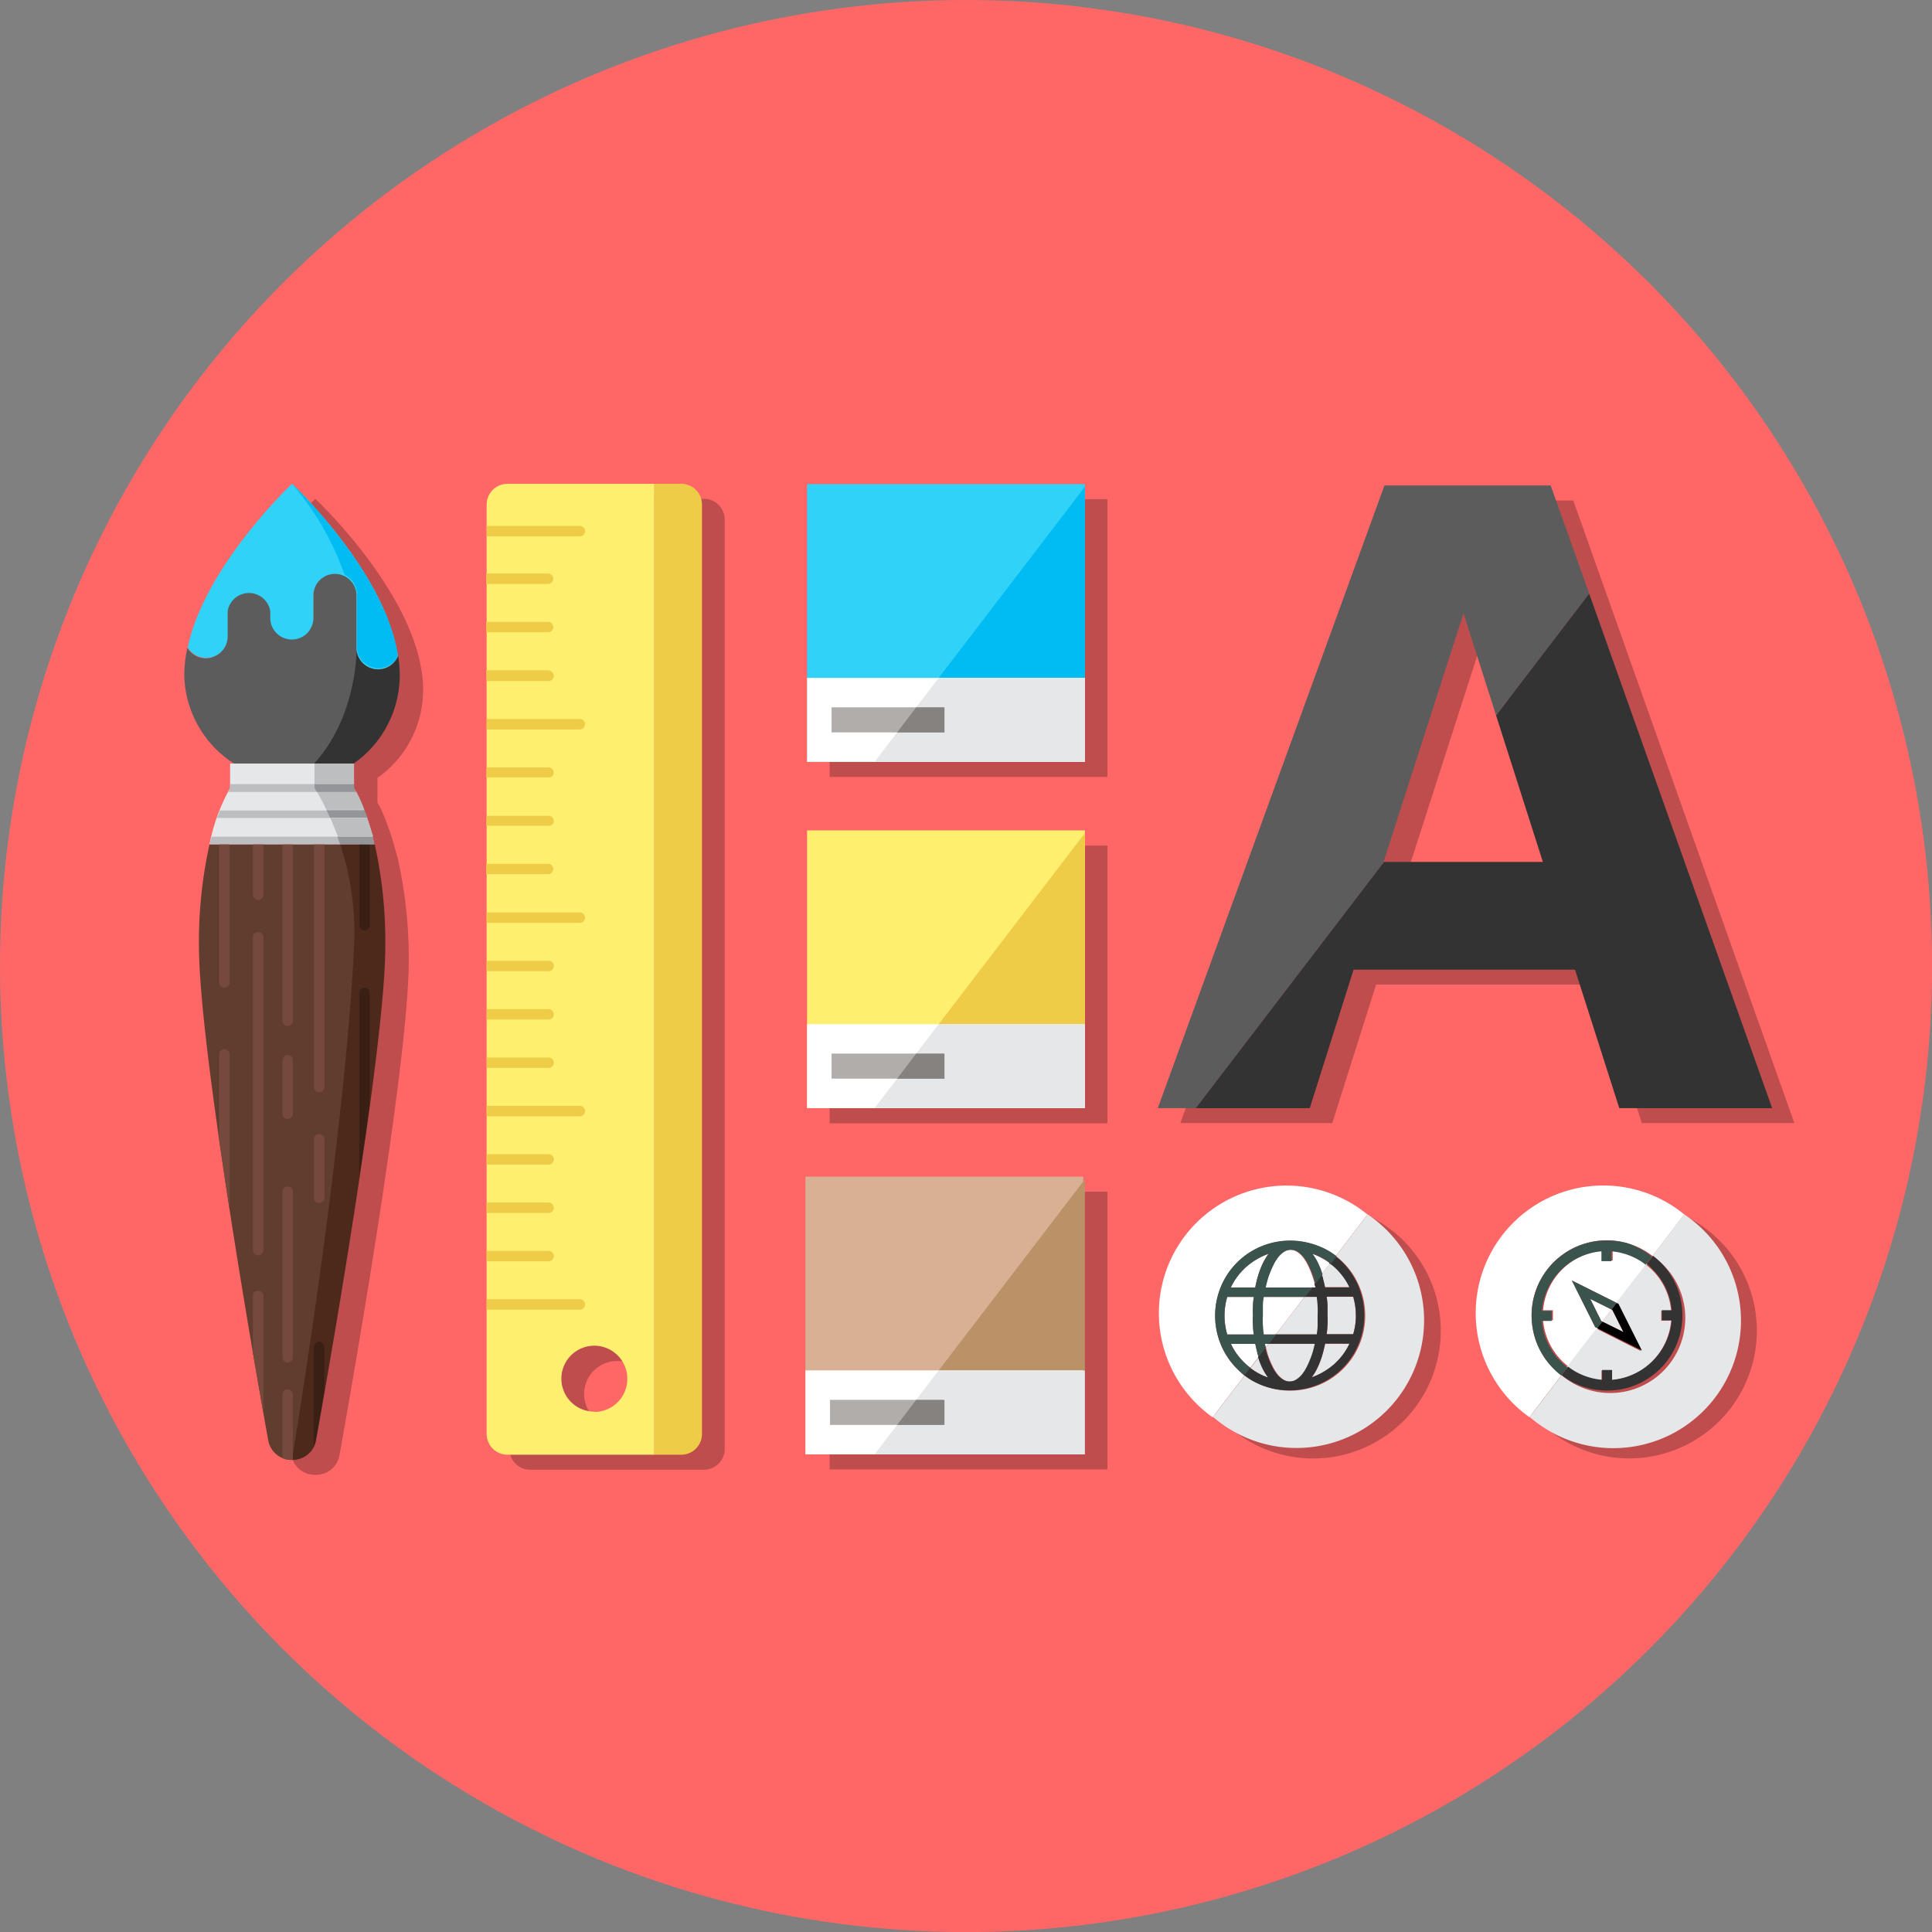 <svg id="Layer_1" data-name="Layer 1" xmlns="http://www.w3.org/2000/svg" width="257.33" height="257.33" viewBox="0 0 257.33 257.33">
  <rect x="0" y="0" width="257.33" height="257.33" fill="#808080" stroke="none"/>
  <defs>
    <style>
      .cls-1 {
        fill: #ff6767;
      }

      .cls-2 {
        fill: #bf4d4d;
      }

      .cls-3 {
        fill: #ffef6f;
      }

      .cls-4 {
        fill: #eecc48;
      }

      .cls-5 {
        fill: #5c5c5c;
      }

      .cls-6 {
        fill: #333;
      }

      .cls-7 {
        fill: #613d30;
      }

      .cls-8 {
        fill: #e6e7e8;
      }

      .cls-9 {
        fill: #4d291c;
      }

      .cls-10 {
        fill: #31d2f7;
      }

      .cls-11 {
        fill: #754a3c;
      }

      .cls-12 {
        fill: #3a1f15;
      }

      .cls-13 {
        fill: #bcbec0;
      }

      .cls-14 {
        fill: #939598;
      }

      .cls-15 {
        fill: #00bcf2;
      }

      .cls-16 {
        fill: #fff;
      }

      .cls-17 {
        fill: #b1adab;
      }

      .cls-18 {
        fill: #d8b094;
      }

      .cls-19 {
        fill: #3b534d;
      }

      .cls-20 {
        fill: #858280;
      }

      .cls-21 {
        fill: #bb9167;
      }
    </style>
  </defs>
  <title>diagram-core</title>
  <circle class="cls-1" cx="128.67" cy="128.67" r="128.67"/>
  <path class="cls-2" d="M215.22,845.31a17,17,0,1,0,6.68,13.49A16.9,16.9,0,0,0,215.22,845.31Z" transform="translate(-30 -681.56)"/>
  <path class="cls-2" d="M257.33,845.31A17,17,0,1,0,264,858.8,16.9,16.9,0,0,0,257.33,845.31Z" transform="translate(-30 -681.56)"/>
  <path class="cls-2" d="M244.67,762.63l-5.12-14.41H217.4l-30.19,82.93h20.24l5.84-18.45h29.49l5.9,18.45H269Zm-27.32,35.73h-0.07l10.65-33.11,4.34,13.6,6.24,19.51H217.35Z" transform="translate(-30 -681.56)"/>
  <rect class="cls-2" x="110.5" y="66.48" width="37" height="37"/>
  <rect class="cls-2" x="110.5" y="112.62" width="37" height="37"/>
  <rect class="cls-2" x="110.5" y="158.72" width="37" height="37"/>
  <path class="cls-2" d="M123.77,748H100.62a2.77,2.77,0,0,0-2.77,2.77v2.77h0V755h0v5H97.79v1.39h0.06v5.05H97.79v1.39h0.06v5.05H97.79l0.06,1.45h0v5.05h0v1.39h0v5.05h0l-0.06,1.32h0.06v5.12h0l-0.06,1.32h0.06v5.05H97.79V800h0.06v5.12h0v1.39h0v5.05h0v1.39h0V818h0v1.39h0v5.05h0v1.39h0v5.05h0v1.39h0v5.05h0v1.39h0v5.05h0v1.39h0v5.05h0v1.39h0v5.05h0V858h0v16.55a2.77,2.77,0,0,0,2.77,2.77h23.14a2.77,2.77,0,0,0,2.77-2.77V750.81A2.77,2.77,0,0,0,123.77,748ZM112.19,871.62a4.39,4.39,0,1,1,4.39-4.39A4.39,4.39,0,0,1,112.19,871.62Z" transform="translate(-30 -681.56)"/>
  <g>
    <path class="cls-3" d="M97.59,746a2.77,2.77,0,0,0-2.77,2.77V872.55a2.77,2.77,0,0,0,2.77,2.77h19.57V746H97.59Zm11.57,123.58a4.39,4.39,0,1,1,4.39-4.39A4.39,4.39,0,0,1,109.16,869.62Z" transform="translate(-30 -681.56)"/>
    <path class="cls-4" d="M120.73,746h-3.58V875.32h3.58a2.77,2.77,0,0,0,2.77-2.77V748.81A2.77,2.77,0,0,0,120.73,746Z" transform="translate(-30 -681.56)"/>
    <g>
      <path class="cls-4" d="M107.23,753a0.69,0.69,0,1,0,0-1.39H94.82V753h12.41Z" transform="translate(-30 -681.56)"/>
      <path class="cls-4" d="M103,759.34a0.69,0.69,0,1,0,0-1.39H94.76v1.39H103Z" transform="translate(-30 -681.56)"/>
      <path class="cls-4" d="M103,765.78a0.69,0.69,0,1,0,0-1.39H94.76v1.39H103Z" transform="translate(-30 -681.56)"/>
      <path class="cls-4" d="M103.07,772.28a0.69,0.69,0,0,0,.69-0.69,0.8,0.8,0,0,0-.76-0.76H94.76l0.06,1.45h8.25Z" transform="translate(-30 -681.56)"/>
      <path class="cls-4" d="M107.23,778.72a0.69,0.69,0,1,0,0-1.39H94.82v1.39h12.41Z" transform="translate(-30 -681.56)"/>
      <path class="cls-4" d="M103,785.1a0.63,0.63,0,0,0,.76-0.63,0.69,0.69,0,0,0-.69-0.69H94.82l-0.06,1.32H103Z" transform="translate(-30 -681.56)"/>
      <path class="cls-4" d="M103,791.54a0.63,0.63,0,0,0,.76-0.63,0.69,0.69,0,0,0-.69-0.69H94.82l-0.06,1.32H103Z" transform="translate(-30 -681.56)"/>
      <path class="cls-4" d="M103,798a0.69,0.69,0,1,0,0-1.39H94.76V798H103Z" transform="translate(-30 -681.56)"/>
      <path class="cls-4" d="M107.23,804.48a0.69,0.69,0,1,0,0-1.39H94.82v1.39h12.41Z" transform="translate(-30 -681.56)"/>
      <path class="cls-4" d="M103.07,810.92a0.69,0.69,0,1,0,0-1.39H94.82v1.39h8.25Z" transform="translate(-30 -681.56)"/>
      <path class="cls-4" d="M103.07,817.36a0.69,0.69,0,1,0,0-1.39H94.82v1.39h8.25Z" transform="translate(-30 -681.56)"/>
      <path class="cls-4" d="M103.07,823.8a0.69,0.69,0,1,0,0-1.39H94.82v1.39h8.25Z" transform="translate(-30 -681.56)"/>
      <path class="cls-4" d="M107.23,830.24a0.69,0.69,0,1,0,0-1.39H94.82v1.39h12.41Z" transform="translate(-30 -681.56)"/>
      <path class="cls-4" d="M103.07,836.68a0.69,0.69,0,1,0,0-1.39H94.82v1.39h8.25Z" transform="translate(-30 -681.56)"/>
      <path class="cls-4" d="M103.07,843.12a0.69,0.69,0,1,0,0-1.39H94.82v1.39h8.25Z" transform="translate(-30 -681.56)"/>
      <path class="cls-4" d="M103.07,849.56a0.69,0.69,0,1,0,0-1.39H94.82v1.39h8.25Z" transform="translate(-30 -681.56)"/>
      <path class="cls-4" d="M107.23,856a0.69,0.69,0,1,0,0-1.39H94.82V856h12.41Z" transform="translate(-30 -681.56)"/>
    </g>
  </g>
  <g>
    <polygon class="cls-5" points="199.27 95.29 211.67 79.07 206.54 64.66 184.4 64.66 154.21 147.6 159.27 147.6 184.35 114.8 184.28 114.8 194.93 81.69 199.27 95.29"/>
    <polygon class="cls-6" points="211.67 79.07 199.27 95.29 205.5 114.8 184.35 114.8 159.27 147.6 174.45 147.6 180.29 129.15 209.78 129.15 215.68 147.6 236.04 147.6 211.67 79.07"/>
  </g>
  <g>
    <path class="cls-2" d="M58.07,769.79a17.61,17.61,0,0,0-.42,3.7,14.33,14.33,0,0,0,6.14,11.76h0V788h0v0.52h0A25.12,25.12,0,0,0,61,796a60,60,0,0,0-1.41,13.63c0,13,7.12,54.11,9.23,65.8A3.14,3.14,0,0,0,71.94,878h0.18a3.14,3.14,0,0,0,3.09-2.58c2.11-11.7,9.23-52.76,9.23-65.8A60,60,0,0,0,83,796H83v0H83c-0.09-.37-0.18-0.7-0.27-1-0.24-.91-0.48-1.74-0.72-2.45-0.13-.37-0.25-0.72-0.37-1A20.59,20.59,0,0,0,80.58,789c-0.18-.33-0.29-0.51-0.3-0.52v-3.27H80.22a14.33,14.33,0,0,0,6.14-11.76,16.8,16.8,0,0,0-.21-2.56h0C84.4,759.62,72,748,72,748s-11.58,10.82-13.93,21.76" transform="translate(-30 -681.56)"/>
    <g>
      <g>
        <path class="cls-7" d="M57.91,794a60,60,0,0,0-1.41,13.63c0,13,7.12,54.11,9.23,65.8A3.14,3.14,0,0,0,68.82,876h0.12A3.14,3.14,0,0,0,72,873.45c2.11-11.7,9.23-52.76,9.23-65.8A60,60,0,0,0,79.84,794H57.91Z" transform="translate(-30 -681.56)"/>
        <path class="cls-8" d="M77.1,786.53H60.65A25.07,25.07,0,0,0,57.91,794H79.84A25.07,25.07,0,0,0,77.1,786.53Z" transform="translate(-30 -681.56)"/>
      </g>
      <path class="cls-9" d="M79.91,794H75.3a37.48,37.48,0,0,1,1.87,13.37C75.93,833.83,68.88,876,68.88,876H69a3.14,3.14,0,0,0,3.09-2.58c2.11-11.7,9.23-52.76,9.23-65.8A60,60,0,0,0,79.91,794Z" transform="translate(-30 -681.56)"/>
      <g>
        <path class="cls-5" d="M80.37,770.72a2.87,2.87,0,0,1-2.87-2.87v-7.06h0a2.87,2.87,0,0,0-5.74,0h0v3h0a2.87,2.87,0,0,1-5.74,0h0V763h0a2.87,2.87,0,0,0-5.74,0h0v3.36h0a2.86,2.86,0,0,1-5.32,1.48,17.61,17.61,0,0,0-.42,3.7,14.36,14.36,0,0,0,28.71,0,16.81,16.81,0,0,0-.21-2.57A2.87,2.87,0,0,1,80.37,770.72Z" transform="translate(-30 -681.56)"/>
        <path class="cls-6" d="M80.37,770.72a2.87,2.87,0,0,1-2.87-2.87s0.22,11.84-8.61,18A14.36,14.36,0,0,0,83.24,771.5a16.81,16.81,0,0,0-.21-2.57A2.87,2.87,0,0,1,80.37,770.72Z" transform="translate(-30 -681.56)"/>
        <path class="cls-10" d="M68.9,746S57.32,756.86,55,767.79a2.86,2.86,0,0,0,5.32-1.48h0V763h0A2.87,2.87,0,0,1,66,763h0v0.87h0a2.87,2.87,0,1,0,5.74,0h0v-3h0a2.87,2.87,0,0,1,5.74,0h0v7.06A2.87,2.87,0,0,0,83,768.92C81.29,757.62,68.9,746,68.9,746Z" transform="translate(-30 -681.56)"/>
      </g>
      <rect class="cls-8" x="30.65" y="101.7" width="16.45" height="3.27"/>
      <g>
        <path class="cls-11" d="M59.19,812.42a0.69,0.69,0,0,0,1.39,0V794H59.19v18.4Z" transform="translate(-30 -681.56)"/>
        <path class="cls-11" d="M59.88,821.3a0.69,0.69,0,0,0-.69.69v11.38c0.44,3.06.91,6.18,1.39,9.27V822A0.69,0.69,0,0,0,59.88,821.3Z" transform="translate(-30 -681.56)"/>
        <path class="cls-11" d="M64.38,805.7a0.69,0.69,0,0,0-.69.69v41.68a0.69,0.69,0,1,0,1.39,0V806.4A0.69,0.69,0,0,0,64.38,805.7Z" transform="translate(-30 -681.56)"/>
        <path class="cls-11" d="M64.38,853.47a0.69,0.69,0,0,0-.69.69v7.61c0.52,3,1,5.74,1.39,8v-15.6A0.69,0.69,0,0,0,64.38,853.47Z" transform="translate(-30 -681.56)"/>
        <path class="cls-11" d="M63.69,800.73a0.69,0.69,0,1,0,1.39,0V794H63.69v6.7Z" transform="translate(-30 -681.56)"/>
        <path class="cls-11" d="M71.82,826.35a0.69,0.69,0,0,0,1.39,0V794H71.82v32.33Z" transform="translate(-30 -681.56)"/>
        <path class="cls-12" d="M72.51,860.27a0.69,0.69,0,0,0-.69.69v13.19a3.11,3.11,0,0,0,.22-0.7c0.3-1.65.7-3.91,1.16-6.57V861A0.69,0.69,0,0,0,72.51,860.27Z" transform="translate(-30 -681.56)"/>
        <path class="cls-12" d="M77.86,804.79a0.69,0.69,0,1,0,1.39,0V794H77.86v10.77Z" transform="translate(-30 -681.56)"/>
        <path class="cls-11" d="M68.31,839.59a0.69,0.69,0,0,0-.69.69v22.06a0.69,0.69,0,1,0,1.39,0V840.28A0.69,0.69,0,0,0,68.31,839.59Z" transform="translate(-30 -681.56)"/>
        <path class="cls-11" d="M68.31,822.08a0.69,0.69,0,0,0-.69.69v7.15a0.69,0.69,0,1,0,1.39,0v-7.15A0.69,0.69,0,0,0,68.31,822.08Z" transform="translate(-30 -681.56)"/>
        <path class="cls-11" d="M67.62,817.51a0.69,0.69,0,0,0,1.39,0V794H67.62v23.49Z" transform="translate(-30 -681.56)"/>
        <path class="cls-11" d="M68.31,866.62a0.69,0.69,0,0,0-.69.69v8.47a3.13,3.13,0,0,0,1.21.25H69v-8.72A0.69,0.69,0,0,0,68.31,866.62Z" transform="translate(-30 -681.56)"/>
        <path class="cls-11" d="M72.51,832.61a0.69,0.69,0,0,0-.69.69v7.8a0.69,0.69,0,1,0,1.39,0v-7.8A0.69,0.69,0,0,0,72.51,832.61Z" transform="translate(-30 -681.56)"/>
        <path class="cls-12" d="M79.24,813.8a0.69,0.69,0,1,0-1.39,0v24.5c0.49-3.28,1-6.54,1.39-9.67V813.8Z" transform="translate(-30 -681.56)"/>
      </g>
      <g>
        <path class="cls-13" d="M79.57,793H58.18c-0.09.34-.18,0.67-0.27,1H79.84C79.75,793.63,79.66,793.3,79.57,793Z" transform="translate(-30 -681.56)"/>
        <path class="cls-13" d="M78.85,790.51c-0.13-.37-0.25-0.72-0.37-1H59.28c-0.12.32-.24,0.67-0.37,1H78.85Z" transform="translate(-30 -681.56)"/>
        <path class="cls-13" d="M77.4,787c-0.18-.33-0.29-0.51-0.3-0.52V786H60.65v0.52s-0.11.18-.3,0.52h17Zm-5.57-.52h0Z" transform="translate(-30 -681.56)"/>
      </g>
      <path class="cls-13" d="M77.46,787H72.21c0.29,0.48.74,1.31,1.27,2.42h5.06A20.6,20.6,0,0,0,77.46,787Z" transform="translate(-30 -681.56)"/>
      <path class="cls-13" d="M78.91,790.51H74c0.32,0.73.65,1.55,1,2.45h4.71C79.4,792,79.15,791.22,78.91,790.51Z" transform="translate(-30 -681.56)"/>
      <rect class="cls-13" x="41.89" y="101.7" width="5.27" height="2.75"/>
      <path class="cls-14" d="M79.63,793H74.93c0.12,0.34.24,0.68,0.36,1H79.9C79.81,793.63,79.72,793.3,79.63,793Z" transform="translate(-30 -681.56)"/>
      <path class="cls-14" d="M78.54,789.47H73.49q0.23,0.48.47,1h5C78.79,790.14,78.66,789.79,78.54,789.47Z" transform="translate(-30 -681.56)"/>
      <path class="cls-14" d="M77.17,786.53V786H71.89v0.52h0s0.12,0.19.32,0.52h5.25C77.28,786.71,77.17,786.54,77.17,786.53Z" transform="translate(-30 -681.56)"/>
    </g>
    <path class="cls-15" d="M68.9,746l0,0a37.9,37.9,0,0,1,7,12.12,2.86,2.86,0,0,1,1.64,2.59h0v7.06A2.87,2.87,0,0,0,83,768.92C81.29,757.62,68.9,746,68.9,746Z" transform="translate(-30 -681.56)"/>
  </g>
  <rect class="cls-10" x="107.5" y="64.48" width="37" height="37"/>
  <rect class="cls-16" x="107.5" y="90.29" width="37" height="11.18"/>
  <rect class="cls-17" x="110.76" y="94.21" width="15.04" height="3.34"/>
  <rect class="cls-3" x="107.5" y="110.6" width="37" height="37"/>
  <rect class="cls-16" x="107.5" y="136.41" width="37" height="11.18"/>
  <rect class="cls-17" x="110.76" y="140.33" width="15.04" height="3.34"/>
  <rect class="cls-18" x="107.28" y="156.72" width="37" height="37"/>
  <rect class="cls-16" x="107.28" y="182.53" width="37" height="11.18"/>
  <rect class="cls-17" x="110.55" y="186.45" width="15.04" height="3.34"/>
  <path class="cls-16" d="M206.28,849.26a8.41,8.41,0,0,0-1.57-.73,8.31,8.31,0,0,1,.63,1,10.63,10.63,0,0,1,.5,1.13c0.08,0.2.13,0.41,0.2,0.62l1.11-1.45A9.12,9.12,0,0,0,206.28,849.26Z" transform="translate(-30 -681.56)"/>
  <path class="cls-16" d="M205.1,852.54l-0.38.5h0.5C205.18,852.9,205.14,852.73,205.1,852.54Z" transform="translate(-30 -681.56)"/>
  <path class="cls-8" d="M199.06,862.52a11.36,11.36,0,0,0,.49,1.1,5.48,5.48,0,0,0,.63,1,3.24,3.24,0,0,0,.77.69,1.65,1.65,0,0,0,1.79,0,3.24,3.24,0,0,0,.77-0.69,5.48,5.48,0,0,0,.63-1,11.36,11.36,0,0,0,.49-1.1q0.21-.56.36-1.07t0.22-.9H199l-0.38.5,0.11,0.4Q198.85,862,199.06,862.52Z" transform="translate(-30 -681.56)"/>
  <path class="cls-8" d="M205.55,858.05q0-.62,0-1.25t0-1.25q0-.62-0.12-1.25h-1.67l-3.82,5h5.5Q205.51,858.67,205.55,858.05Z" transform="translate(-30 -681.56)"/>
  <path class="cls-16" d="M197.47,861.73q-0.16-.6-0.27-1.18h-3.25a8.34,8.34,0,0,0,.9,1.49,8.89,8.89,0,0,0,1.17,1.27c0.17,0.15.35,0.29,0.52,0.43l1.11-1.45C197.59,862.1,197.52,861.92,197.47,861.73Z" transform="translate(-30 -681.56)"/>
  <path class="cls-16" d="M198.48,860.55c0,0.15.07,0.32,0.12,0.5l0.38-.5h-0.5Z" transform="translate(-30 -681.56)"/>
  <path class="cls-8" d="M199,865.07a8.3,8.3,0,0,1-.63-1,10.62,10.62,0,0,1-.5-1.13c-0.08-.2-0.13-0.41-0.2-0.62l-1.11,1.45a9.11,9.11,0,0,0,.87.6A8.41,8.41,0,0,0,199,865.07Z" transform="translate(-30 -681.56)"/>
  <path class="cls-16" d="M205,852.15q-0.15-.52-0.36-1.07a11.36,11.36,0,0,0-.49-1.1,5.48,5.48,0,0,0-.63-1,3.24,3.24,0,0,0-.77-0.69,1.65,1.65,0,0,0-1.79,0,3.24,3.24,0,0,0-.77.69,5.48,5.48,0,0,0-.63,1,11.36,11.36,0,0,0-.49,1.1q-0.21.56-.36,1.07t-0.22.9h6.24l0.38-.5Z" transform="translate(-30 -681.56)"/>
  <path class="cls-16" d="M198.26,854.3q-0.08.63-.12,1.25t0,1.25q0,0.63,0,1.25t0.12,1.25h1.67l3.82-5h-5.5Z" transform="translate(-30 -681.56)"/>
  <path class="cls-8" d="M206.49,853h3.25a8.35,8.35,0,0,0-.9-1.49,8.9,8.9,0,0,0-1.17-1.27c-0.17-.15-0.35-0.29-0.52-0.43L206,851.31c0.06,0.19.13,0.37,0.18,0.56Q206.38,852.46,206.49,853Z" transform="translate(-30 -681.56)"/>
  <path class="cls-16" d="M194.77,863.87a9.93,9.93,0,0,1-1.56-2,10.13,10.13,0,0,1-1-2.39,10.09,10.09,0,0,1,0-5.32,10.11,10.11,0,0,1,1-2.39,10,10,0,0,1,3.59-3.59,10.14,10.14,0,0,1,2.39-1,10.09,10.09,0,0,1,5.32,0,10.12,10.12,0,0,1,2.39,1,9.94,9.94,0,0,1,1,.69l4.24-5.54a17,17,0,1,0-20.63,27l4.24-5.54A10,10,0,0,1,194.77,863.87Z" transform="translate(-30 -681.56)"/>
  <path class="cls-16" d="M196,850.28a8.9,8.9,0,0,0-1.17,1.27,8.35,8.35,0,0,0-.9,1.49h3.25q0.12-.59.27-1.18a11.77,11.77,0,0,1,.38-1.18,10.63,10.63,0,0,1,.5-1.13,8.31,8.31,0,0,1,.63-1,8.41,8.41,0,0,0-1.57.73A9.07,9.07,0,0,0,196,850.28Z" transform="translate(-30 -681.56)"/>
  <path class="cls-8" d="M212.16,843.31l-4.24,5.54a9.89,9.89,0,0,1,2.56,2.9,10.11,10.11,0,0,1,1,2.39,10.08,10.08,0,0,1,0,5.31,10.11,10.11,0,0,1-1,2.39,10,10,0,0,1-3.59,3.59,10.11,10.11,0,0,1-2.39,1,10.08,10.08,0,0,1-5.31,0,10.11,10.11,0,0,1-2.39-1,9.94,9.94,0,0,1-1-.69l-4.24,5.54A17,17,0,1,0,212.16,843.31Z" transform="translate(-30 -681.56)"/>
  <path class="cls-16" d="M197,854.3h-3.54a8.83,8.83,0,0,0,0,5H197q-0.08-.62-0.12-1.25t0-1.25q0-.63,0-1.25T197,854.3Z" transform="translate(-30 -681.56)"/>
  <path class="cls-8" d="M206.81,855.54q0,0.62,0,1.25t0,1.25q0,0.62-.12,1.25h3.54a8.83,8.83,0,0,0,0-5h-3.54Q206.77,854.92,206.81,855.54Z" transform="translate(-30 -681.56)"/>
  <path class="cls-8" d="M206.22,861.73a11.76,11.76,0,0,1-.38,1.18,10.62,10.62,0,0,1-.5,1.13,8.3,8.3,0,0,1-.63,1,8.41,8.41,0,0,0,1.57-.73,9.06,9.06,0,0,0,1.4-1,8.89,8.89,0,0,0,1.17-1.27,8.34,8.34,0,0,0,.9-1.49h-3.25Q206.38,861.13,206.22,861.73Z" transform="translate(-30 -681.56)"/>
  <path class="cls-6" d="M207.67,850.28a8.9,8.9,0,0,1,1.17,1.27,8.35,8.35,0,0,1,.9,1.49h-3.25q-0.12-.59-0.27-1.18c0-.19-0.12-0.37-0.18-0.56l-0.95,1.24c0,0.18.09,0.35,0.12,0.5h-0.5l-1,1.25h1.67q0.08,0.63.12,1.25t0,1.25q0,0.63,0,1.25t-0.12,1.25h-5.5l-1,1.25h6.24q-0.08.38-.22,0.9t-0.36,1.07a11.36,11.36,0,0,1-.49,1.1,5.48,5.48,0,0,1-.63,1,3.24,3.24,0,0,1-.77.69,1.65,1.65,0,0,1-1.79,0,3.24,3.24,0,0,1-.77-0.69,5.48,5.48,0,0,1-.63-1,11.36,11.36,0,0,1-.49-1.1q-0.21-.56-0.36-1.07l-0.11-.4-0.95,1.24c0.07,0.21.12,0.42,0.2,0.62a10.62,10.62,0,0,0,.5,1.13,8.3,8.3,0,0,0,.63,1,8.41,8.41,0,0,1-1.57-.73,9.11,9.11,0,0,1-.87-0.6l-0.77,1a9.94,9.94,0,0,0,1,.69,10.11,10.11,0,0,0,2.39,1,10.08,10.08,0,0,0,5.31,0,10.11,10.11,0,0,0,2.39-1,10,10,0,0,0,3.59-3.59,10.11,10.11,0,0,0,1-2.39,10.08,10.08,0,0,0,0-5.31,10.11,10.11,0,0,0-1-2.39,9.89,9.89,0,0,0-2.56-2.9l-0.77,1C207.33,850,207.51,850.13,207.67,850.28ZM208.85,862a8.89,8.89,0,0,1-1.17,1.27,9.06,9.06,0,0,1-1.4,1,8.41,8.41,0,0,1-1.57.73,8.3,8.3,0,0,0,.63-1,10.62,10.62,0,0,0,.5-1.13,11.76,11.76,0,0,0,.38-1.18q0.16-.6.27-1.18h3.25A8.34,8.34,0,0,1,208.85,862Zm1.75-5.24a8.63,8.63,0,0,1-.36,2.5h-3.54q0.08-.62.12-1.25t0-1.25q0-.63,0-1.25t-0.12-1.25h3.54A8.63,8.63,0,0,1,210.59,856.8Z" transform="translate(-30 -681.56)"/>
  <path class="cls-19" d="M204.5,847.15a10.09,10.09,0,0,0-5.32,0,10.14,10.14,0,0,0-2.39,1,10,10,0,0,0-3.59,3.59,10.11,10.11,0,0,0-1,2.39,10.09,10.09,0,0,0,0,5.32,10.13,10.13,0,0,0,1,2.39,9.89,9.89,0,0,0,2.56,2.9l0.77-1c-0.18-.14-0.36-0.28-0.52-0.43a8.89,8.89,0,0,1-1.17-1.27,8.34,8.34,0,0,1-.9-1.49h3.25q0.12,0.59.27,1.18c0,0.19.12,0.37,0.18,0.56l0.95-1.24c0-.18-0.09-0.35-0.12-0.5H199l1-1.25h-1.67q-0.08-.62-0.12-1.25t0-1.25q0-.63,0-1.25t0.12-1.25h5.5l1-1.25h-6.24q0.08-.38.22-0.9t0.36-1.07a11.36,11.36,0,0,1,.49-1.1,5.48,5.48,0,0,1,.63-1,3.24,3.24,0,0,1,.77-0.69,1.65,1.65,0,0,1,1.79,0,3.24,3.24,0,0,1,.77.69,5.48,5.48,0,0,1,.63,1,11.36,11.36,0,0,1,.49,1.1q0.21,0.56.36,1.07l0.11,0.4,0.95-1.24c-0.07-.21-0.12-0.42-0.2-0.62a10.63,10.63,0,0,0-.5-1.13,8.31,8.31,0,0,0-.63-1,8.41,8.41,0,0,1,1.57.73,9.12,9.12,0,0,1,.87.6l0.77-1a9.94,9.94,0,0,0-1-.69A10.12,10.12,0,0,0,204.5,847.15Zm-7.62,10.9q0,0.62.12,1.25h-3.54a8.83,8.83,0,0,1,0-5H197q-0.08.63-.12,1.25t0,1.25Q196.84,857.43,196.88,858.05Zm1.46-8.49a10.63,10.63,0,0,0-.5,1.13,11.77,11.77,0,0,0-.38,1.18q-0.16.6-.27,1.18h-3.25a8.35,8.35,0,0,1,.9-1.49,8.9,8.9,0,0,1,1.17-1.27,9.07,9.07,0,0,1,1.4-1,8.41,8.41,0,0,1,1.57-.73A8.31,8.31,0,0,0,198.35,849.56Z" transform="translate(-30 -681.56)"/>
  <path class="cls-16" d="M242.47,858.33l-3.11-6.22,6,3,4-5.19a8.65,8.65,0,0,0-.72-0.51,8.8,8.8,0,0,0-1.84-.86,8.49,8.49,0,0,0-2-.41v1.31h-1.33v-1.31a8.49,8.49,0,0,0-2,.41,8.8,8.8,0,0,0-1.84.86,8.73,8.73,0,0,0-2.83,2.83,8.8,8.8,0,0,0-.86,1.84,8.49,8.49,0,0,0-.41,2h1.31v1.33h-1.31a8.49,8.49,0,0,0,.41,2,8.8,8.8,0,0,0,.86,1.84,8.45,8.45,0,0,0,2.13,2.34l4-5.19Z" transform="translate(-30 -681.56)"/>
  <polygon class="cls-8" points="214.76 174.48 214.65 174.42 213.42 176.03 216.23 177.42 214.76 174.48"/>
  <path class="cls-8" d="M241.31,865a8.49,8.49,0,0,0,2,.41v-1.31h1.33v1.31a8.49,8.49,0,0,0,2-.41,8.8,8.8,0,0,0,1.84-.86,8.73,8.73,0,0,0,2.83-2.83,8.8,8.8,0,0,0,.86-1.84,8.49,8.49,0,0,0,.41-2h-1.31v-1.33h1.31a8.49,8.49,0,0,0-.41-2,8.8,8.8,0,0,0-.86-1.84,8.49,8.49,0,0,0-2.11-2.32l-4,5.19,0.25,0.13,3.11,6.22-5.94-3-4,5.19c0.23,0.17.46,0.34,0.7,0.49A8.8,8.8,0,0,0,241.31,865Z" transform="translate(-30 -681.56)"/>
  <polygon class="cls-16" points="211.81 173.01 213.28 175.96 213.42 176.03 214.65 174.42 211.81 173.01"/>
  <path class="cls-16" d="M236.94,863.85a10,10,0,0,1,13.17-15l4.23-5.53a17,17,0,1,0-20.63,27l4.25-5.56A10,10,0,0,1,236.94,863.85Z" transform="translate(-30 -681.56)"/>
  <path class="cls-8" d="M254.33,843.31l-4.23,5.53A10,10,0,1,1,238,864.73l-4.25,5.56A17,17,0,1,0,254.33,843.31Z" transform="translate(-30 -681.56)"/>
  <polygon points="214.76 174.48 216.23 177.42 213.42 176.03 212.74 176.91 218.69 179.88 215.57 173.66 215.32 173.54 214.65 174.42 214.76 174.48"/>
  <polygon class="cls-19" points="212.47 176.77 212.74 176.91 213.42 176.03 213.28 175.96 211.81 173.01 214.65 174.42 215.32 173.54 209.35 170.55 212.47 176.77"/>
  <path class="cls-6" d="M250.14,850.65a8.67,8.67,0,0,1,1.25,1.58,8.8,8.8,0,0,1,.86,1.84,8.49,8.49,0,0,1,.41,2h-1.31v1.33h1.31a8.49,8.49,0,0,1-.41,2,8.8,8.8,0,0,1-.86,1.84,8.73,8.73,0,0,1-2.83,2.83,8.8,8.8,0,0,1-1.84.86,8.49,8.49,0,0,1-2,.41v-1.31h-1.33v1.31a8.49,8.49,0,0,1-2-.41,8.8,8.8,0,0,1-1.84-.86c-0.24-.15-0.47-0.32-0.7-0.49L238,864.73a9.83,9.83,0,0,0,3.41,1.69,10.18,10.18,0,0,0,5.32,0,10,10,0,0,0,7-7,10.18,10.18,0,0,0,0-5.32,9.94,9.94,0,0,0-3.56-5.28l-0.82,1.07A8.72,8.72,0,0,1,250.14,850.65Z" transform="translate(-30 -681.56)"/>
  <path class="cls-19" d="M246.68,847.13a10.18,10.18,0,0,0-5.32,0,10,10,0,0,0-7,7,10.18,10.18,0,0,0,0,5.32,9.91,9.91,0,0,0,3.58,5.3l0.82-1.07a8.45,8.45,0,0,1-2.13-2.34,8.8,8.8,0,0,1-.86-1.84,8.49,8.49,0,0,1-.41-2h1.31v-1.33h-1.31a8.49,8.49,0,0,1,.41-2,8.8,8.8,0,0,1,.86-1.84,8.73,8.73,0,0,1,2.83-2.83,8.8,8.8,0,0,1,1.84-.86,8.49,8.49,0,0,1,2-.41v1.31h1.33v-1.31a8.49,8.49,0,0,1,2,.41,8.8,8.8,0,0,1,1.84.86,8.65,8.65,0,0,1,.72.51l0.82-1.07A9.91,9.91,0,0,0,246.68,847.13Z" transform="translate(-30 -681.56)"/>
  <g>
    <polygon class="cls-15" points="125.03 90.29 144.5 90.29 144.5 64.84 125.03 90.29"/>
    <polygon class="cls-8" points="122.03 94.21 125.8 94.21 125.8 97.56 119.48 97.56 116.48 101.48 144.5 101.48 144.5 90.29 125.03 90.29 122.03 94.21"/>
    <polygon class="cls-20" points="125.8 97.56 125.8 94.21 122.03 94.21 119.48 97.56 125.8 97.56"/>
  </g>
  <g>
    <polygon class="cls-4" points="125.03 136.41 144.5 136.41 144.5 110.96 125.03 136.41"/>
    <polygon class="cls-8" points="122.03 140.33 125.8 140.33 125.8 143.68 119.48 143.68 116.48 147.6 144.5 147.6 144.5 136.41 125.03 136.41 122.03 140.33"/>
    <polygon class="cls-20" points="125.8 143.68 125.8 140.33 122.03 140.33 119.48 143.68 125.8 143.68"/>
  </g>
  <g>
    <polygon class="cls-21" points="125.03 182.53 144.5 182.53 144.5 157.08 125.03 182.53"/>
    <polygon class="cls-8" points="122.03 186.45 125.8 186.45 125.8 189.79 119.48 189.79 116.48 193.72 144.5 193.72 144.5 182.53 125.03 182.53 122.03 186.45"/>
    <polygon class="cls-20" points="125.8 189.79 125.8 186.45 122.03 186.45 119.48 189.79 125.8 189.79"/>
  </g>
</svg>
